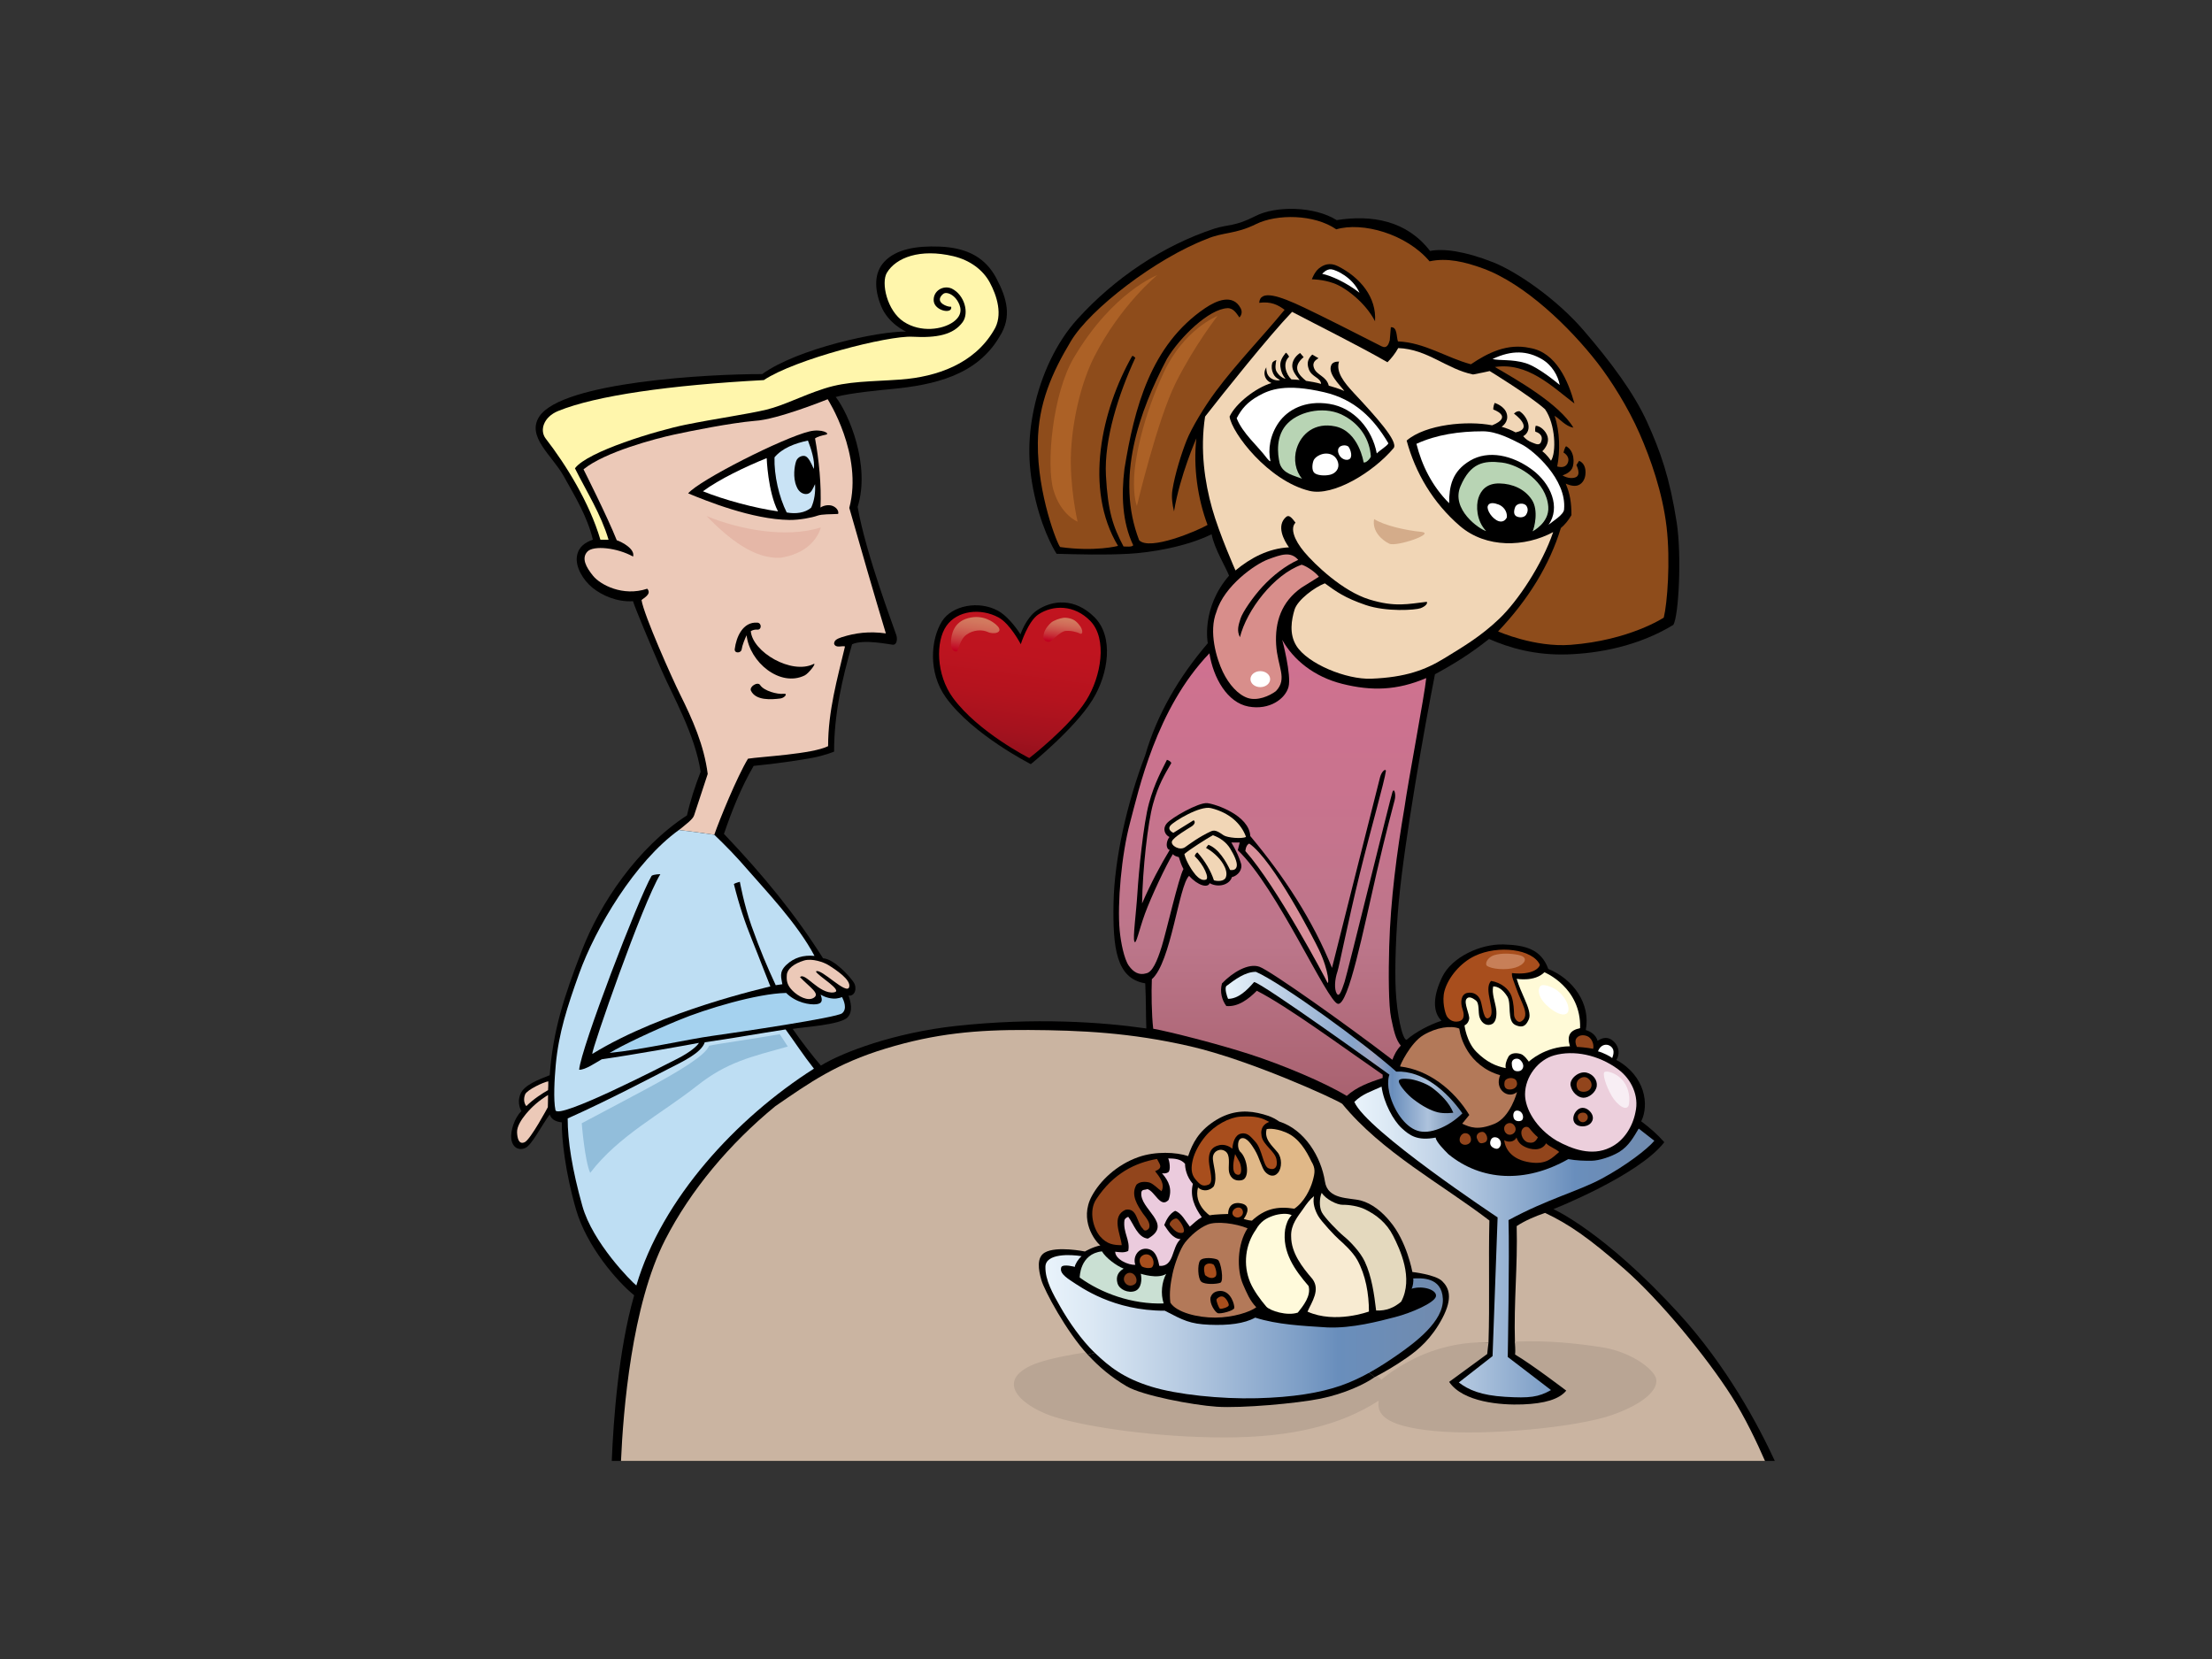 <?xml version="1.0" encoding="utf-8"?>
<!-- Generator: Adobe Illustrator 17.0.0, SVG Export Plug-In . SVG Version: 6.00 Build 0)  -->
<!DOCTYPE svg PUBLIC "-//W3C//DTD SVG 1.1//EN" "http://www.w3.org/Graphics/SVG/1.1/DTD/svg11.dtd">
<svg version="1.1" id="Layer_1" xmlns="http://www.w3.org/2000/svg" xmlns:xlink="http://www.w3.org/1999/xlink" x="0px" y="0px"
	 width="800px" height="600px" viewBox="0 0 800 600" enable-background="new 0 0 800 600" xml:space="preserve">
<rect x="0" y="0" width="800" height="600" fill="#333333" stroke="none"/>
<g>
	<path fill="#C0C5DB" d="M366.858,499.952c35.463-21.671,76.842-9.85,116.245-5.91c0,1.968,0,1.968,1.968,1.968
		c5.911,0,7.881,5.913,11.822,7.884c-31.523,23.641-80.778,9.853-120.182,3.942C372.772,507.836,362.92,501.923,366.858,499.952z"/>
	<path d="M372.394,498.993c35.462-21.671,76.837-9.85,116.239-5.911c0,1.972,0,1.972,1.97,1.972c5.913,0,7.883,5.911,11.824,7.882
		c-31.525,23.642-80.778,9.85-120.182,3.939C378.305,506.876,368.453,500.966,372.394,498.993z"/>
	<path d="M229.357,468.458c-5.669,19.642-7.508,45.149-8.104,59.908h420.638c-5.957-12.914-17.391-34.364-34.796-53.406
		c-27.091-29.641-45.288-37.661-45.288-37.661s30.809-12.146,40.113-24.201c-2.465-2.81-5.199-5.197-8.354-7.559
		c2.971-5.956,1.464-16.457-8.981-22.195c1.293-1.966,0.988-4.559-0.594-6.306c-1.581-1.742-3.607-2.373-6.199-0.618
		c-0.599-2.052-2.302-3.3-4.272-3.889c1.83-9.538-4.576-18.462-13.565-22.09c-2.561-7.091-8.201-8.637-16.155-8.866
		c-8.494-0.244-18.717,4.64-22.15,11.655c-3.433,7.021-3.587,12.739-0.309,15.93c-4.138,1.379-9.303,3.972-12.654,6.928
		c-1.573-0.197-3.472-9.496-3.895-17.767c-0.422-8.272,0.096-21.487,1.102-32.27c2.044-21.94,9.261-62.918,13.081-82.198
		c7.018-3.808,12.857-7.433,19.553-12.757c7.539,3.299,16.775,5.938,28.282,5.577c11.417-0.357,25.74-2.984,38.348-10.666
		c1.972-2.958,3.097-25.202,1.24-37.088c-2.527-16.187-5.874-25.642-10.682-36.244c-4.804-10.601-13.115-21.722-22.956-33.165
		c-9.838-11.442-24.223-21.275-32.723-24.639c-10.223-4.041-18.106-5.085-22.835-4.103c-8.441-10.999-21.033-13.172-33.772-11.161
		c-8.116-5.069-22.037-5.253-29.437-1.44c-7.4,3.813-9.885,2.949-14.809,4.524c-18.522,6.106-36.069,17.826-49.647,32.854
		c-7.3,8.08-12.99,19.784-15.645,32.492c-2.283,10.923-2.279,20.977,0.769,33.337c3.053,12.356,7.476,18.916,7.476,18.916
		c7.976,0.207,17.177,0.475,26.086-0.003c8.041-0.432,20.795-2.556,29.974-7.068c0.975,5.187,5.182,11.981,6.305,14.976
		c-10.206,11.82-7.684,24.432-7.684,24.432c-10.44,12.212-18.325,25.611-22.656,40.584c-6.503,16.944-11.156,37.422-11.439,53.443
		c-0.283,16.022,0.923,27.286,11.468,28.979c0.319,6.037,0.201,11.398,0.399,16.321c-16.104-2.318-40.134-4.024-68.88-0.903
		c-21.996,2.385-40.964,9.46-48.824,14.336c-2.688-3.086-7.242-8.939-10.195-13.272c3.725-0.677,17.266-1.427,19.858-4.189
		c1.984-2.111,1.171-5.515,0.334-7.857c2.387,0.302,3.208-2.777,1.841-4.839c-1.369-2.062-7.031-8.409-11.046-8.658
		c-10.107-15.924-21.221-29.604-35.85-44.986c2.756-8.026,6.032-16.493,10.744-24.598c8.276-0.789,16.922-2.098,21.357-2.932
		c4.426-0.837,7.731-2.224,7.731-2.224c0-13.793,2.958-26.403,6.504-38.812c4.137-1.973,13.515,0.075,14.77,0.156
		c1.252,0.087,1.752-1.67,1.252-3.428c-0.503-1.753-11.053-29.296-14.011-46.437c4.712-14.985-3.205-33.74-7.92-39.741
		c5.094-1.444,15.956-2.464,20.103-2.858c15.42-1.471,30.952-4.905,39.18-19.036c4.532-7.093,2.606-13.899-1.225-21.11
		c-3.831-7.214-10.283-10.983-20.472-11.383c-8.441-0.336-15.718,0.922-19.98,5.432c-3.71,3.926-3.76,9.781-1.169,16.131
		c2.592,6.352,8.974,9.183,8.974,9.183c-9.669-0.233-39.167,6.082-52.012,15.368c-18.914-0.051-72.35,2.776-80.605,15.344
		c-4.769,7.26,4.673,14.104,8.82,21.549s8.584,14.719,10.554,22.994c-2.763,0.985-5.182,2.524-5.753,5.917
		c-0.655,3.884,2.179,8.639,5.565,11.425c3.382,2.785,8.989,5.294,14.702,4.9c0.94,2.989,6.268,15.652,10.27,24.855
		c4.002,9.2,12.214,23.444,14.185,36.839c-1.971,5.125-3.744,10.444-4.926,15.761c-18.124,11.822-31.479,31.954-38.025,48.862
		c-6.543,16.908-10.443,28.964-11.626,45.117c-3.94,1.576-9.297,3.477-10.637,6.895c-1.339,3.415,0.395,6.107,0.395,6.107
		c-2.48,2.342-4.02,7.227-3.652,10.031c0.418,3.176,2.76,4.349,5.101,3.261c2.337-1.086,5.641-7.777,8.793-12.108
		c0.658,2.156,2.781,2.689,4.371,2.864c-0.077,5.724,1.239,18.043,5.132,31.488C212.211,450.844,223.249,463.532,229.357,468.458z
		 M372.394,498.993c35.462-21.671,76.837-9.85,116.239-5.911c0,1.972,0,1.972,1.97,1.972c5.913,0,7.883,5.911,11.824,7.882
		c-31.525,23.642-80.778,9.85-120.182,3.939C378.305,506.876,368.453,500.966,372.394,498.993z"/>
	<path fill="#8E4C1B" d="M436.423,86.438c-18.519,7.092-42.158,25.371-49.057,36.84c-6.9,11.469-11.88,22.684-12.018,36.886
		c-0.18,18.796,7.191,37.008,8.089,37.682c12.751,1.774,20.911-0.414,20.911-0.414c-12.412-20.692-5.946-49.134,5.084-68.637
		c0.592-0.197,0.79,0.393,1.183,0.591c-6.109,13.198-11.323,29.505-10.637,42.556c0.686,13.051,2.577,18.523,6.358,25.688
		c0.591,0,3.295,0.317,3.493-0.472c-3.939-8.272-4.333-18.124-3.152-27.582c3.546-21.868,9.453-44.775,29.158-58.12
		c4.115-2.787,10.051-5.331,12.878,0.04c1.021,1.94-0.465,3.309-0.465,3.309c-0.986-1.382-2.162-3.454-4.336-3.35
		c-6.696,0.323-17.139,10.441-21.866,18.32c-10.05,19.113-18.72,43.149-10.05,65.608c3.743,3.944,20.99-3.364,24.734-5.534
		c-3.546-9.454-5.229-20.862-4.044-31.306c0,0-5.952,13.415-8.08,26.398c-0.59-2.363-0.984-5.121-0.59-7.681
		c0.927-5.9,3.344-13.441,5.121-17.93c1.778-4.488,6.383-12.172,10.606-17.84c7.55-10.137,16.771-19.591,24.857-29.444
		c-2.364-1.771-4.953-3.095-9.194-2.53c0.377-4.806,7.068-2.639,16.29,1.744c6.961,3.309,18.715,9.257,27.973,13.986
		c1.97,0.984,2.562-0.788,2.959-2.169l0.392-4.725c2.365-0.199,1.971,3.345,2.561,5.12c9.655,0.395,17.536,5.913,26.402,8.275
		c6.106-4.136,13.2-7.681,21.278-5.906c9.654,1.572,13.989,12.211,16.158,20.093c-8.277-6.305-16.945-14.975-28.768-13.2
		c7.673,4.461,23.28,13.289,28.402,21.957c-2.992-0.597-4.788-3.111-6.823-4.304c1.97,5.71,2.035,12.928,0.957,18.314
		c1.379,0.393,3.353,0.481,3.952-1.674c0.599-2.155-1.676-3.354-1.676-3.354s0.511-2.097,0.958-2.275
		c3.113,1.673,3.054,6.263,2.155,8.024c-0.899,1.757-3.472,2.514-3.472,2.514s2.396,1.555,4.67,0.716
		c2.274-0.837,0.357-4.429,0.357-4.429l0.959-1.556c1.578,0.591,2.634,2.395,2.275,5.149c-0.231,1.77-1.317,3.473-3.114,3.832
		c-1.796,0.358-3.987-0.751-3.987-0.751c1.578,3.743,2.073,6.974,2.073,11.405c-1.077,1.918-2.514,3.593-3.833,4.67
		c-4.005,13.23-11.734,25.861-22.698,37.382c0,0,13.129,5.853,26.233,4.861c21.323-1.617,33.689-9.851,33.689-9.851
		c1.267-5.086,2.474-20.466,1.008-32.86c-1.468-12.392-5.708-24.458-9.785-33.754c-4.078-9.295-10.22-19.118-15.257-25.592
		c-9.954-12.793-26.165-28.539-41.375-34.083c-6.463-2.358-12.984-3.938-19.287-2.56c-8.495-10.018-24.34-14.341-33.743-11.572
		c-7.97-5.51-21.511-5.617-29.062-1.877C446.672,84.803,442.334,83.872,436.423,86.438z"/>
	<path fill="#FFF6AC" d="M320.733,98.682c-2.106,3.551,0,13.689,6.148,17.699c6.149,4.011,14.048,2.81,17.893,0.052
		c3.844-2.761,2.658-5.863,1.366-7.854c-1.299-1.99-3.789-3.262-5.045-2.26c-1.252,1-1.858,2.483-0.085,3.676
		c0.832,0.56,2.152,1.031,3,0.937c0.565,2.827-5.98,1.519-6.314-2.073c-0.334-3.596,3.37-5.873,6.524-4.494
		c4.726,2.365,6.264,8.87,3.979,12.068c-3.341,4.678-9.449,5.835-18.223,5.35c-8.773-0.484-42.324,8.092-53.727,15.678
		c-34.116,1.839-60.692,5.608-74.358,11.168c-5.388,2.192-6.785,7.069-4.524,9.99c7.336,9.475,15.834,23.173,19.775,36.572h2.953
		c-2.756-9.259-7.822-17.15-12.158-25.819c4.535-6.109,29.55-13.636,39.94-15.754c10.533-2.147,22.709-3.857,29.254-5.451
		c6.545-1.594,12.5-4.909,20.982-7.642c8.482-2.733,16.552-2.47,27.588-3.258c13.199-0.984,26.595-5.714,33.687-17.731
		c3.546-5.519,1.062-12.768-1.416-17.366c-2.477-4.6-7.199-8.1-13.208-9.52C332.795,89.823,324.031,93.122,320.733,98.682z"/>
	<path d="M477.005,97.069c-1.631,1.305-2.556,3.946-2.556,3.946s3.857-0.031,7.936,1.437c4.076,1.467,11.371,6.839,14.915,13.734
		c0.595-8.669-5.332-15.809-13.395-19.901C480.908,94.765,478.635,95.766,477.005,97.069z"/>
	<path fill="#FFFFFF" d="M478.193,99.044c3.151,0.594,8.922,3.244,13.488,6.832c-2.446-5.545-8.464-8.306-10.23-8.48
		C479.681,97.221,478.193,99.044,478.193,99.044z"/>
	<path fill="#F1D6B6" d="M435.832,150.666c-1.875,12.119-0.083,23.86,2.525,33.156c2.612,9.295,8.471,22.485,8.471,22.485
		c5.466-4.524,11.86-7.961,19.346-8.358c-1.817-2.479-4.727-7.878-0.986-11.031c1.046-0.894,2.168,0.537,3.348,2.112
		c-1.969,1.972-0.53,6.191,3.184,10.613c3.714,4.423,13.77,14.152,23.528,17.162c9.351,2.885,14.151,1.59,20.772,0.846
		c0.393,0.593-0.49,1.662-2.28,2.322c-1.791,0.66-12.308,1.412-19.866-1.179c-7.558-2.591-10.551-4.791-14.723-7.825
		c-3.716,1.412-9.908,6.013-10.969,9.551c-1.062,3.537-2.044,8.695,0.671,13.038c4.073,6.523,18.093,12.259,27.07,11.903
		c12.39-0.488,19.563-3.167,26.428-7.378c7.214-4.421,13.196-7.948,19.881-14.307c6.685-6.361,15.493-19.571,19.498-31.341
		c-10.247,5.516-24.234,5.912-33.689-2.168c-9.854-8.471-16.158-19.308-19.308-30.931c6.894-5.911,22.005-7.274,30.929-5.517
		c7.837-3.19,0.416-5.704,0.416-5.704s-0.122-0.958,0.479-2.396c0,0,3.71,1.077,4.427,4.072c0.719,2.992-1.914,4.547-1.914,4.547
		c2.034,0.6,3.472,1.199,5.066,2.044c6.907-1.444-0.583-6.779-0.583-6.779s0.763-0.944,1.981-0.89
		c2.875,1.794,5.029,6.945,1.359,9.045c0.798,1.009,1.993,1.848,3.312,2.327c1.317,0.479,2.871,1.438,3.353-0.956
		c0.479-2.396-2.279-2.996-2.279-2.996s-0.236-0.955,0.12-2.153c1.581,0,3.712,1.797,4.313,3.951
		c0.597,2.154-0.84,4.191-1.918,5.272c1.678,1.193,3.146,3.424,3.146,3.424c1.971-2.956,1.644-13.247-2.173-18.641
		c-5.573-4.977-20.001-13.792-20.001-13.792s-4.137,0.933-6.014,1.239c-9.656-1.972-16.427-9.158-27.067-9.552
		c-1.061,1.943-2.477,3.714-3.891,5.129c-9.852-5.714-24.617-13.03-34.496-18.224C459.194,121.187,442.177,142.505,435.832,150.666z
		"/>
	<path fill="#FFFFFF" d="M539.786,129.846c2.609,0.652,7.012-0.004,11.904,1.466c4.892,1.468,12.402,7.92,12.402,7.92
		c-0.589-3.344-2.823-7.255-6.533-9.387C552.506,126.946,546.961,126.422,539.786,129.846z"/>
	<path d="M467.368,132.052c-0.114,1.879,1.181,3.63,2.667,5.378c-1.006-0.129-2.382-0.215-2.972-0.215
		c-1.927-1.751-3.37-5.82-0.834-8.225c-0.195-0.395-0.785-1.246-1.18-1.445c-1.4,1.75-2.229,3.196-1.97,5.119
		c0.263,1.925,0.789,3.062,1.883,4.375c-1.007-0.307-2.251-0.95-3.281-2.671c-0.657-1.092-0.306-2.973-0.087-4.154
		c-0.492,0.142-1.314,0.551-1.488,1.138c-0.316,1.065-0.219,2.536,0.351,3.719c0.567,1.18,1.092,1.617,2.491,2.36
		c-0.994,0.4-2.886-0.084-3.848-1.094c-0.962-1.004-1.076-2.104-1.137-3.498c-0.594,0.985-0.965,2.318-0.266,3.762
		c0.703,1.444,2.165,1.93,2.165,1.93c-5.67,1.665-12.996,7.406-15.166,12.136c0.79,5.91,13.968,23.218,28.899,26.863
		c8.557,2.09,22.984-6.664,30.403-15.438c1.945-2.299-6.661-11.707-14.349-19.95c-3.715-3.984-6.567-7.679-5.369-11.39
		c-1.575,0-2.394,0.477-2.753,1.196c-1.52,3.042,2.895,7.092,4.67,9.458c-1.987-0.864-4.13-1.522-5.628-1.916
		c-0.839-3.472-4.365-3.765-5.327-6.345c-0.934-2.501,1.22-3.199,1.614-3.595l-2.273-1.315c-1.437,1.439-2.136,2.928-1.199,5.386
		c1.071,2.805,4.19,2.873,4.41,5.221c-1.678-0.492-3.91-0.885-5.442-1.105c-2.39-1.936-5.407-4.829-0.873-8.574l-1.267-1.489
		C469.194,128.26,467.501,129.865,467.368,132.052z"/>
	<path fill="#FFFFFF" d="M447.259,151.256c2.168,5.515,7.488,9.849,11.033,14.579c0.396,0.395,0.79,0.985,1.184,0.985
		c-0.984-4.334-0.098-9.613,3.016-14.04c3.112-4.432,9.338-8.142,18.317-6.706c8.982,1.436,15.515,9.208,17.117,17.907
		c1.181-1.183,3.88-2.773,4.196-3.661c-5.415-9.153-12.189-15.889-23.187-18.461c-14.038-3.279-19.745-0.947-23.794,1.319
		C451.092,145.442,449.032,147.885,447.259,151.256z"/>
	<path fill="#ECC9B8" d="M246.3,299.613c1.578-1.38,4.278-3.248,4.731-4.731c0.45-1.481,3.347-10.048,4.925-14.972
		c-1.331-10.415-5.493-19.712-10.012-28.81c-2.834-5.701-13.032-28.499-13.927-34.072c0.787-0.788,3.802-2.147,2.067-4.108
		c-8.865,2.956-16.99-1.463-19.579-4.648c-2.586-3.184-4.276-6.366-2.086-8.754c2.187-2.388,10.942-1.396,16.544,1.78
		c0.786-2.758-3.981-5.265-5.908-5.914c-3.351-8.468-12.02-25.645-12.02-25.645c7.728-6.314,26.156-11.117,32.524-12.51
		c6.37-1.392,20.527-4.229,29.393-5.019c8.077-0.392,26.388-7.822,26.388-7.822s12.91,20.075,7.82,39.3
		c4.137,14.579,8.885,31.006,13.222,45.389c-6.058-0.829-11.034-0.197-15.96,1.379c-0.986,0.395-2.761,0.79-2.761,2.363
		c0.596,1.774,2.958,0.593,3.941,0.986c-2.754,11.625-6.105,23.252-6.105,36.055c-5.719,2.888-24.295,3.779-28.975,4.532
		c-3.941,6.503-10.279,21.983-12.188,27.505c-4.219-0.66-8.494-1.194-12.793-1.725C245.793,299.986,246.042,299.791,246.3,299.613z"
		/>
	<path fill="#BEDEF3" d="M245.54,300.173c4.299,0.531,8.574,1.065,12.793,1.725c4.189,4.036,7.508,7.354,12.772,13.453
		c5.267,6.101,17.357,18.736,23.466,30.362c-3.99-0.356-7.329,0.567-10.172,3.242c-2.845,2.677-1.757,4.764-1.453,7.006
		l-2.393,0.349c-3.172-6.847-5.554-12.416-8.778-21.481c-2.678-7.525-4.197-15.909-4.197-15.909s-1.575,0.393-2.165,0.788
		c1.93,7.765,4.022,13.95,6.698,20.553c2.675,6.607,4.68,12.036,6.502,16.487c-1.183,0.396-38.742,8.642-64.425,24.433
		c-0.199-1.575,18.126-54.379,24.626-65.016c0,0-2.366,0-3.152,0.588c-4.728,8.078-25.614,62.459-26.205,70.139
		c2.225,0.094,6.102-2.63,8.171-3.785c11.035-1.575,32.687-5.427,35.153-5.938c-0.562,1.044-3.016,3.3-7.822,5.75
		c-4.806,2.449-43.275,22.256-44.067,18.573c-0.793-3.683-0.354-11.407,0.106-16.412c1.056-11.467,4.196-21.067,8.384-32.768
		C215.394,335.503,229.675,311.588,245.54,300.173z"/>
	<path fill="#B8D4B4" d="M462.827,167.608c1.18,3.744,5.12,4.336,8.075,5.517c-2.366-2.759-3.143-7.022-1.97-10.837
		c1.681-5.454,6.654-9.632,13.99-8.078c8.546,1.81,10.245,13.005,10.245,13.005c0.79,0.393,2.418-1.334,2.618-2.122
		c-0.396-6.109-3.8-11.475-9.515-14.623c-6.501-3.747-15.818-2.017-20.434,2.485C461.219,157.454,462.036,164.259,462.827,167.608z"
		/>
	<path d="M248.871,178.43c6.503,2.692,23.107,9.44,36.615,9.62c3.671,0.049,8.271-0.873,10.071-1.528
		c1.795-0.652,4.972-0.487,7.565-0.652c0.395-1.183-0.837-2.592-2.343-3.01c-1.504-0.417-3.254,0.117-4.043,0.709
		c0.393-8.078-0.59-17.536-1.969-25.022c0.79-0.59,2.497-1.057,3.911-1.34c1.749-0.35-1.414-2.262-5.923-1.181
		C283.206,158.312,253.052,173.583,248.871,178.43z"/>
	<path fill="#FFFFFF" d="M512.276,160.516c1.97,7.882,5.714,15.369,11.825,21.474c0-6.105,1.034-11.523,7.602-15.403
		c6.567-3.883,15.223-1.992,22.287,3.184c7.065,5.175,10.448,13.829,6.071,20c1.376-1.183,5.608-3.644,5.608-5.611
		c0.985-10.836-11.084-21.255-15.163-23.346c-4.078-2.089-9.266-4.829-14.193-4.829C527.84,155.984,519.568,157.166,512.276,160.516
		z"/>
	<path fill="#C9E3F5" d="M280.113,165.405c-0.2,6.502,1.65,14.418,4.41,19.936c3.148,0.592,6.699,0.198,8.865-1.773
		c1.184-2.562,1.576-5.715,1.38-8.474c-0.766,1.64-1.362,3.233-2.754,3.528c-1.395,0.301-3.159-0.574-3.947-2.738
		c-1.376-3.155-0.732-7.409-0.132-9.099c0.597-1.691,2.587-2.289,3.579-1.691c0.999,0.595,1.892,2.387,2.787,4.476
		c0.588-2.757-1.109-7.678-2.095-10.237C287.479,160.319,282.846,162.107,280.113,165.405z"/>
	<path fill="#FFFFFF" d="M483.924,162.958c0,2.153,2.154,3.829,3.83,3.231c1.676-0.599,0.719-3.593,0-4.55
		C487.036,160.681,483.924,160.802,483.924,162.958z"/>
	<path fill="#FFFFFF" d="M475.064,166.546c-0.479,1.199-0.719,3.473,0.239,4.432c0.959,0.959,3.711,1.197,5.745,0.718
		c2.037-0.482,3.474-2.274,2.877-4.43c-0.601-2.156-2.275-3.232-4.311-3.232C477.577,164.034,475.541,165.35,475.064,166.546z"/>
	<path fill="#FFFFFF" d="M254.221,177.676c7.607,3.094,18.807,6.102,27.149,7.268c-3.685-7.214-4.085-19.256-4.085-19.256
		C269.558,168.798,260.133,173.322,254.221,177.676z"/>
	<path fill="#B8D4B4" d="M528.218,175.839c-3.593,8.406,6.892,15.628,9.256,16.219c-3.548-3.744-3.685-9.159-2.788-11.942
		c0.897-2.784,2.988-5.373,7.662-5.272c4.679,0.101,9.055,1.991,11.641,5.871c2.586,3.881,0.89,10.258,0.298,11.443
		c0,0,6.08-3.057,5.672-8.856c-0.632-8.982-10.252-15.224-16.816-16.018C536.579,166.486,531.814,167.433,528.218,175.839z"/>
	<path fill="#FFFFFF" d="M547.977,183.428c-0.597,1.559-0.597,2.995,0.839,3.473c1.435,0.479,2.632,0,3.113-0.72
		c0.479-0.717,0.957-2.032,0.12-3.231C551.209,181.753,548.576,181.871,547.977,183.428z"/>
	<path fill="#FFFFFF" d="M538.085,182.976c-0.523,1.409,1.576,4.728,3.941,5.517c1.38,0.395,2.363-0.2,2.956-1.38
		c0.197-2.363-1.436-4.041-2.991-4.642C540.433,181.871,538.61,181.565,538.085,182.976z"/>
	<path fill="#D88E8B" d="M439.97,221.195c-2.956,7.294,0.052,17.115,2.265,21.747c2.21,4.635,5.555,8.337,9.03,9.494
		c3.472,1.157,7.818-0.699,10.183-2.474c4.333-4.532,0.565-8.706,0.085-16.845c-0.476-8.143,1.884-15.468,9.174-20.586l6.305-3.941
		c-1.183-1.578-4.275-3.765-6.245-4.358c-10.05,3.548-19.885,16.398-22.324,26.225c-1.183-2.364-0.582-4.247,0.196-6.697
		c0.779-2.452,4.657-8.044,8.01-11.641c3.788-4.07,8.275-7.547,12.875-9.639c-2.76-3.151-6.118-1.954-10.895-0.183
		C453.853,204.065,442.729,211.938,439.97,221.195z"/>
	
		<linearGradient id="SVGID_1_" gradientUnits="userSpaceOnUse" x1="-908.928" y1="396.35" x2="-908.928" y2="231.412" gradientTransform="matrix(-1 0 0 1 -448.671 0)">
		<stop  offset="0" style="stop-color:#A96270"/>
		<stop  offset="0.331" style="stop-color:#BC768A"/>
		<stop  offset="0.669" style="stop-color:#C9738E"/>
		<stop  offset="1" style="stop-color:#D07190"/>
	</linearGradient>
	<path fill="url(#SVGID_1_)" d="M408.699,297.514c-3.121,11.633-4.642,29.369-3.758,38.92c0.414,4.47,1.627,10.436,3.309,12.824
		c1.683,2.388,3.743,3.547,6.302,2.761c2.169-0.396,3.92-4.248,5.61-9.72c1.692-5.472,6.134-24.963,7.849-28.008
		c-0.722-1.315-1.2-2.754-1.676-4.309c-0.958-0.241-1.678-0.479-2.155-1.077c-2.42,3.895-7.867,15.439-10.091,21.542
		c-2.224,6.103-3.225,11.526-3.826,10.061s0.625-9.932,1.104-17.593c0.478-7.664,2.156-25.024,4.192-32.448
		c2.037-7.426,4.669-11.972,6.484-15.676c0.59,0.195,1.378,0.588,1.575,1.178c-2.432,4.202-4.71,7.913-6.623,14.857
		c-1.917,6.944-3.757,23.507-3.952,35.92c3.233-7.425,6.655-13.851,10.005-19.368c-1.393-0.298-1.477-2.904-0.101-4.675
		c-1.484-0.657-2.686-2.789-0.996-4.876c1.693-2.088,11.545-7.661,14.628-7.366c3.084,0.302,15.212,4.423,15.606,11.911
		c12.215,14.578,22.656,30.535,29.552,47.679c0,0,16.829-66.936,17.394-69.009c0.565-2.073,1.913-3.101,2.111-2.314
		c-0.492,3.918-5.453,20.954-9.541,37.605c-4.141,16.863-7.41,33.32-7.96,34.923c-1.095,3.185-1.194,6.568-0.299,8.06
		c0.897,1.494,1.743-0.884,2.826-4.144c1.083-3.26,16.707-67.039,17.338-68.758c0.631-1.721,1.343,0.961,0.79,2.954
		c-0.223,0.794-3.373,12.638-6.526,26.271c-4.77,20.626-10.156,47.908-13.965,47.415c-3.81-0.492-22.054-42.144-36.248-55.56
		c0.181-0.826,0.706-2.781,0.706-2.781l-3.027-0.022c1.972,3.35,2.787,5.372,3.483,7.558c0.696,2.19-1.093,4.479-3.284,4.977
		c-0.796,2.688-4.776,3.979-8.059,2.19c-0.596,1.789-4.198,0.955-7.422-2.657c-3.744,3.544-6.509,31.313-13.471,37.381
		c-0.201,4.58-0.099,12.838,0.496,17.912c5.673,0.997,23.383,5.472,35.024,9.256c11.641,3.779,26.878,10.116,34.955,15.044
		c3.743-3.351,8.272-4.927,13.004-6.507v-1.178c-14.641-10.113-34.398-24.68-45.51-30.344c-2.958,2.953-6.7,5.911-11.034,5.519
		c-1.576-2.147-2.416-5.044-1.576-8.174c3.742-3.939,9.576-7.481,13.594-6.013c4.02,1.467,31.414,20.873,48.038,33.628
		c0.764-1.983,1.604-3.662,3.053-5.113c-1.908-2.285-2.556-5.521-3.496-9.955c-0.943-4.429-0.985-16.092-0.701-25.934
		c0.494-17.056,2.765-34.043,5.511-50.156c1.381-9.851,7.291-40.784,7.881-46.891c-10.637,4.532-19.839,4.707-30.288,2.11
		c-10.448-2.6-17.824-8.84-21.796-15.932c0,0,3.405,12.768,2.271,17.023c-1.136,4.254-6.812,8.509-14.47,7.092
		c-7.658-1.42-12.713-10.301-14.134-19.251C418.095,256.371,411.821,285.882,408.699,297.514z"/>
	<path fill="#F1D6B6" d="M423.346,298.519c-1.293,1.491,0.6,2.492,0.997,2.689l7.352-4.552c0.789,0.59,0.309,1.566-0.786,2.26
		c-1.095,0.699-6.566,3.882-7.063,5.376c-0.5,1.492,2.773,3.493,4.763,2.097c1.436-1.007,5.149-3.833,9.464-5.778
		c1.572-0.71,3.084,0.598,4.477,1.492c1.365,0.879,6.511,1.366,8.089,0.576c-1.773-4.926-6.133-8.809-12.691-10.415
		C433.986,291.291,424.641,297.027,423.346,298.519z"/>
	<path fill="#F1D6B6" d="M428.346,308.871c0.592,2.76,3.018,6.379,4.093,7.577c1.08,1.196,2.396,2.158,3.713,1.676
		c1.318-0.48-0.717-5.269-4.07-8.5c0.12-0.602,0.598-1.197,0.992-1.341c2.759,3.151,4.875,6.727,5.952,10.08
		c1.181,0.393,3.681,0.475,4.296-1.019c0.613-1.496-0.034-3.322-0.956-4.88c-1.537-2.603-4.315-4.832-6.138-5.759
		c0-0.393,0.591-0.789,0.787-1.184c3.743,1.382,6.441,6.137,7.877,9.129c0.593,0,1.982,0.256,2.368-1.248
		c0.387-1.503-1.048-4.381-2.368-6.533c-1.317-2.158-3.598-3.915-6.252-4.801C436.472,303.252,430.118,307.294,428.346,308.871z"/>
	<path fill="#D88F9A" d="M450.41,307.805c11.231,12.608,28.926,45.919,29.592,47.404c0.662,1.48,0.849-3.676-3.027-11.817
		c-1.611-3.385-16.481-32.384-25.171-38.306C450.504,305.637,450.41,307.805,450.41,307.805z"/>
	<path fill="#A84E1D" d="M522.411,358.415c-0.98,3.626,0.23,8.011,0.84,9.08c0.611,1.068,2.138,2.366,4.274,1.905
		c2.133-0.459,2.103-2.438,1.432-4.364c-0.916-2.62-0.517-5.476,1.695-5.935c2.212-0.453,4.043,0.689,4.805,2.748
		c0.764,2.061,1.117,8.172,3.357,6.025c2.239-2.147-2.442-10.145,0.457-13.101c3.739,0.594,6.562,3.036,7.4,5.551
		c0.838,2.517,0.86,5.11,0.914,6.638c0.055,1.53,1.395,3.053,2.44,2.512c2.062-1.065,1.756-3.203,1.221-4.879
		c-0.532-1.678-1.905-4.347-2.822-7.018c-0.915-2.672-1.753-4.196-1.605-5.644c7.708,0.839,10.071-2.065,10.071-3.052
		c-2.592-5.569-14.952-7.248-23.57-3.127C528.307,348.151,523.776,353.376,522.411,358.415z"/>
	<path fill="#ECC9B8" d="M290.761,347.387c-3.561,1.092-6.029,2.988-6.196,5.161c-0.165,2.173,0.081,3.761,2.088,5.769
		c2.01,2.005,5.555,3.976,7.746,2.485c2.185-1.492-1.376-3.613-5.052-7.383c1.697-2.074,6.88,6.219,12.213,5.493
		c3.768-0.513-5.873-5.992-6.465-7.567c1.791-1.415,11.216,8.859,12.039,5.576c0.643-2.56-4.589-6.053-7.609-7.931
		C298.016,348.051,293.727,346.478,290.761,347.387z"/>
	<path fill="#FFFAD7" d="M548.529,353.991c0.764,2.572,1.842,4.953,2.943,7.478c1.175,2.686,2.212,5.494,1.451,7.17
		c-0.762,1.678-1.753,3.507-4.882,2.062c-3.127-1.452-1.296-7.783-2.899-10.299c-1.602-2.52-3.356-3.664-5.109-3.664
		c-0.587,2.581,0.721,5.516,1.084,8.301c0.246,1.889,0.081,4.489-1.457,5.303c-1.536,0.815-3.634,0.176-4.53-2.366
		c-0.658-1.865,0.076-5.135-1.437-6.197c-0.547-0.38-2.318-1.865-3.348-0.464c-1.029,1.4,1.303,5.741,0.992,7.247
		c-0.379,1.826-1.68,2.288-1.68,2.288s0.688,5.961,4.349,9.614c3.662,3.649,6.969,5.135,10.583,5.835
		c-0.283-1.11,0.138-2.687,0.936-4.084c0.914-1.602,3.211-1.465,4.578-0.991c1.294,0.449,2.82,2.746,2.82,2.746
		s5.646-5.49,14.876-5.567c-1.222-3.969,0.075-5.795,3.663-6.562c0.455-14.721-12.893-20.215-12.893-20.215
		C554.984,355.212,548.529,353.991,548.529,353.991z"/>
	
		<linearGradient id="SVGID_2_" gradientUnits="userSpaceOnUse" x1="-977.568" y1="380.399" x2="-892.191" y2="380.399" gradientTransform="matrix(-1 0 0 1 -448.671 0)">
		<stop  offset="0" style="stop-color:#718BAE"/>
		<stop  offset="0.078" style="stop-color:#8FA7C5"/>
		<stop  offset="0.146" style="stop-color:#ADC2DC"/>
		<stop  offset="0.298" style="stop-color:#698EBC"/>
		<stop  offset="0.303" style="stop-color:#6D90BC"/>
		<stop  offset="0.355" style="stop-color:#919EBF"/>
		<stop  offset="0.382" style="stop-color:#9FA4C0"/>
		<stop  offset="0.466" style="stop-color:#87A4CA"/>
		<stop  offset="0.579" style="stop-color:#9BB4D4"/>
		<stop  offset="1" style="stop-color:#E9F3FB"/>
	</linearGradient>
	<path fill="url(#SVGID_2_)" d="M443.466,356.66c-0.591,0.987,0.294,3.791,0.686,4.581c3.743,0,6.852-3.115,9.411-6.07
		c2.759,0.197,48.942,33.489,48.942,33.489s-1.297,2.861,0.456,8.352c1.756,5.492,5.734,11.169,10.497,12.143
		c4.759,0.976,11.301-2.361,15.438-6.497c-5.714-8.077-14.297-15.498-23.951-15.105c-11.747-10.525-41.664-32.139-50.725-36.079
		C450.282,351.472,446.618,354.299,443.466,356.66z"/>
	<path fill="#A5D2EF" d="M245.442,368.961c-9.846,4.083-20.046,8.887-24.97,11.842c11.858-1.186,28.231-4.935,37.259-6.186
		c9.028-1.255,44.824-6.551,46.812-8.144c1.992-1.591,0.6-4.677,0-5.869c0,0-1.501,0.637-3.095,0.553
		c-2.715-0.139-4.667-1.448-4.667-1.448c0.601,1.691,0.899,3.184-1.489,3.481c-2.388,0.301-7.422-0.529-10.964-4.081
		C273.802,359.31,255.293,364.882,245.442,368.961z"/>
	<path fill="#CAB4A1" d="M638.332,528.366c-2.907-6.677-7.176-15.678-12.017-23.304c-8.977-14.143-25.842-34.733-38.833-46.11
		c-12.998-11.375-20.14-16.249-28.682-20.289c-3.496,1.181-7.318,2.802-10.271,4.77c0.382,14.722-1.075,27.055-0.624,42.173
		c11.886,0.64,23.927,3.073,35.299,5.507h-1.97c3.94,0,7.881,3.942,11.819,5.913c-1.97,3.94-3.938,11.824-5.909,11.824
		c-25.611,9.847-53.197,7.876-80.778,3.937c-3.477-1.16-6.258-4.364-7.167-7.607c-31.586,20.479-78.87,7.407-116.955,1.696
		c-3.94,0-13.792-5.91-9.852-7.882c35.462-21.671,76.837-9.85,116.239-5.911c0,1.972,0,1.972,1.97,1.972
		c4.23,0,6.443,3.018,8.799,5.463c0.253-0.55,0.594-1.063,1.054-1.524c11.263-9.387,24.316-12.951,37.883-13.481
		c0.474-14.051-0.032-28.906,0.322-44.105c-17.534-13.399-38.842-24.66-53.225-42.194c-2.59-1.79-33.333-15.82-54.922-20.795
		c-21.588-4.977-39.686-5.808-58.515-5.91c-18.83-0.105-33.736,1.264-51.618,6.699c-17.889,5.434-27.389,12.214-39.995,20.883
		c-16.55,13.595-30.594,30.314-39.802,48.268c-12.151,23.697-15.214,62.135-15.986,80.006H638.332z"/>
	<path fill="#B9A594" d="M372.64,493.978c12.802-6.139,66.211-11.154,92.048-6.195c25.836,4.959,32.61,8.782,34.967,11.221
		c0.147-0.311,6.317-5.475,15.303-9.225c6.809-2.846,15.366-4.639,23.381-4.266c-0.231,1.608-0.375,3.526-0.469,4.186
		l-13.769,10.082c5.026,7.378,18.754,8.447,26.612,8.144c7.857-0.305,13.182-1.836,15.744-4.987c0,0-12.566-9.564-18.503-13.05
		c0.196-1.38-0.084-4.217-0.098-4.679c12.547-0.492,22.65,0.7,31.261,2.005c8.613,1.305,16.317,5.79,19.185,9.965
		c2.871,4.175-2.608,10.179-15.395,14.614c-12.788,4.438-45.149,7.568-64.198,5.742c-19.05-1.829-20.68-6.695-20.095-10.964
		c-13.374,8.673-31.019,13.306-55.748,13.306c-24.731,0-49.228-3.732-60.894-7.233C370.308,509.142,359.622,500.224,372.64,493.978z
		"/>
	<path fill="#B37959" d="M506.366,385.708c10.244,1.181,19.503,8.473,25.023,17.538l-2.563,3.148
		c2.954,1.38,5.716,2.446,11.589,0.081c5.873-2.364,8.24-11.522,8.24-11.522c-1.382,1.183-3.433,1.299-5.036-0.072
		c-1.602-1.376-2.055-3.662-1.068-6.031c-5.716-1.572-9.612-5.337-11.673-8.618c-2.058-3.278-2.746-5.95-3.125-8.238
		c-2.956-1.181-8.239-0.458-12.968,2.364C510.056,377.181,506.168,385.515,506.366,385.708z"/>
	<path fill="#BEDEF3" d="M254.889,376.958c-1.252,3.843-7.917,6.957-13.349,9.715c-5.431,2.756-21.901,11.455-36.23,17.824
		c0,8.136,1.593,18.396,5.31,31.663c3.713,13.267,17.749,27.371,19.524,28.749c9.259-31.327,36.054-60.484,64.229-78.412
		c-3.745-4.73-7.092-9.852-10.248-14.185C274.03,373.861,264.541,375.575,254.889,376.958z"/>
	<path fill="#92451C" d="M570.087,375.581c-0.455,0.686-0.38,1.905,0.229,3.052c0.592,0,3.545,0.211,5.875,0.685
		c0.417-1.733-0.61-3.967-2.138-4.579C572.529,374.13,570.889,374.374,570.087,375.581z"/>
	<path fill="#FFFFFF" d="M577.944,380.233c1.678,0.383,4.521,1.85,5.111,2.439c0,0,1.025-2.149,0.153-3.507
		C581.986,377.259,579.013,377.259,577.944,380.233z"/>
	<path fill="#ECCFDC" d="M551.552,395.796c0,5.129,3.872,12.175,11.359,16.706c5.712,3.155,12.806,5.714,19.307,2.563
		c5.122-2.361,8.275-7.686,9.262-12.805c1.378-5.91-1.441-12.003-6.306-15.565c-7.152-5.241-16.001-6.994-23.095-5.011
		C556.311,383.297,551.552,389.388,551.552,395.796z"/>
	<path fill="#FFFFFF" d="M546.747,384.58c0,1.222,0.381,2.669,1.676,2.822c1.299,0.152,2.137-0.301,2.443-1.449
		c0.304-1.142-0.84-2.897-1.985-3.051C547.739,382.75,546.747,383.361,546.747,384.58z"/>
	<path d="M568.026,392.591c0.46,2.361,2.52,4.348,4.577,4.425c2.061,0.075,4.579-1.99,4.883-4.196
		c0.305-2.215-1.371-4.35-3.662-4.885C570.895,387.254,567.57,390.227,568.026,392.591z"/>
	<path fill="#92451C" d="M570.469,393.659c0.534,1.298,2.672,1.525,3.967,0.764c1.297-0.764,1.678-2.521,0.38-3.969
		c-1.297-1.448-2.82-0.917-3.735-0.154C570.164,391.066,569.934,392.361,570.469,393.659z"/>
	<path d="M505.939,391.365c0.379,1.452,3.042,4.503,5.131,6.121c3.475,2.69,6.462,4.177,8.904,4.79
		c2.437,0.61,5.643,0.151,5.643,0.151c-1.456-3.581-4.464-6.614-7.63-9.004c-2.404-1.815-6.551-3.012-8.272-3.185
		C507.997,390.07,505.555,389.919,505.939,391.365z"/>
	<path fill="#92451C" d="M544.153,391.293c-0.306,1.679,0.23,2.747,1.907,2.747c1.679,0,3.13-1.22,2.441-2.974
		C547.816,389.309,544.457,389.615,544.153,391.293z"/>
	<path fill="#ECC9B8" d="M189.938,395.766c-0.669,1.585-0.419,3.341,0.417,4.263c2.771-2.695,5.787-4.58,7.857-5.771
		c0.086-0.836,0.086-2.171,0.086-3.176C196.545,391.333,190.609,394.176,189.938,395.766z"/>
	
		<linearGradient id="SVGID_3_" gradientUnits="userSpaceOnUse" x1="-1046.981" y1="449.191" x2="-938.487" y2="449.191" gradientTransform="matrix(-1 0 0 1 -448.671 0)">
		<stop  offset="0" style="stop-color:#718BAE"/>
		<stop  offset="0.264" style="stop-color:#698EBC"/>
		<stop  offset="0.358" style="stop-color:#7D9EC6"/>
		<stop  offset="0.659" style="stop-color:#B7CBE2"/>
		<stop  offset="0.882" style="stop-color:#DBE8F4"/>
		<stop  offset="1" style="stop-color:#E9F3FB"/>
	</linearGradient>
	<path fill="url(#SVGID_3_)" d="M499.666,392.999c0.79,5.908,4.289,12.25,7.264,14.996c2.974,2.747,5.718,4.657,12.282,3.432
		c0.227,1.602,3.076,4.45,4.65,6.028c11.823,9.653,27.765,10.604,43.327,1.756c2.899,0.534,5.921,0.633,8.53,0.583
		c2.608-0.049,6.897-1.379,9.851-3.155c3.546-2.164,5.317-5.512,7.09-8.47l5.651,4.407c-2.432,2.958-10.37,9.067-19.065,13.72
		c-8.696,4.652-19.415,7.245-33.671,14.973c0.393,13.004-0.277,49.49-0.277,49.49s10.717,8.235,15.643,11.979
		c-4.529,2.562-7.71,2.974-16.557,2.441c-8.851-0.535-13.275-2.52-16.782-5.187l12.205-9.536l1.827-50.171
		c0,0-47.494-31.446-51.817-41.77C492.771,395.558,496.318,394.574,499.666,392.999z"/>
	<path fill="#ECC9B8" d="M190.204,402.894c-1.507,1.818-3.306,4.47-3.204,6.653c0.094,2.18,0.651,4.495,2.757,3.55
		c2.106-0.95,8.374-12.651,8.374-12.651s0.081-2.512,0.081-4.431C195.011,397.994,192.487,400.147,190.204,402.894z"/>
	<path d="M569.707,406.393c1.221,1.299,4.049,1.299,5.418,0c1.369-1.294,1.219-2.971-0.005-4.347
		c-1.221-1.371-3.125-1.983-4.651-0.607C568.943,402.812,568.486,405.1,569.707,406.393z"/>
	<path fill="#FFFFFF" d="M547.62,404.686c0.591,0.981,2.089,0.921,2.68,0.532c0.985-0.595,0.669-3.169-1.246-3.526
		C547.138,401.333,547.027,403.7,547.62,404.686z"/>
	<path d="M488.633,493.082c0,1.972,0,1.972,1.97,1.972c2.865,0,4.802,1.391,6.488,3.046c-3.414,2.458-10.86,5.971-19.456,7.73
		c-8.602,1.761-28.734,3.517-37.525,2.932c-8.797-0.589-26.989-4.054-32.646-7.404c-5.662-3.348-9.932-6.959-14.073-11.422
		C423.653,481.577,456.785,489.901,488.633,493.082z"/>
	<path d="M377.849,453.009c4.245-2.49,14.54-0.392,14.54-0.392s2.723-1.615,5.561-2.198c-1.999-1.606-7.71-9.216-3.095-17.819
		c2.889-5.389,8.853-11.307,16.905-14.136c6.121-2.15,13.643-1.804,17.955-0.345c1.576-4.727,3.809-8.877,9.273-12.512
		c5.463-3.637,10.781-4.201,15.964-3.076c2.56,0.589,5.026,1.199,7.677,3.076c9.261,2.953,15.17,12.808,16.55,21.676
		c0.986,6.695,8.842,5.819,12.94,6.891c4.097,1.074,7.81,4.169,10.519,7.499c6.167,7.187,8.166,18.36,8.166,18.36
		s8.296,0.924,10.735,3.267c2.439,2.34,4.049,5.952,0.145,13.369c-3.902,7.414-8.64,11.426-12.879,14.362
		c-4.24,2.935-7.828,5.056-11.712,7.07c-1.687-1.655-3.623-3.046-6.488-3.046c-1.97,0-1.97,0-1.97-1.972
		c-31.847-3.181-64.98-11.505-95.242-3.145c-7.679-8.261-15.691-23.222-16.763-26.975
		C375.556,459.206,374.835,454.775,377.849,453.009z"/>
	<path fill="#A84E1D" d="M448.604,403.847c-3.951,0.244-9.289,3.036-12.694,7.151c-2.194,2.648-3.887,5.792-4.539,8.536
		c-0.593,2.502-0.732,4.981,0.977,6.98c1.708,2.001,2.585,2.735,4.684,1.954c2.097-0.785,0.388-5.325,0.2-8.338
		c-0.131-2.037,0.07-4.978,3.33-5.853c1.773-0.591,3.744,0,5.124,1.183c0.197-2.167,0.877-5.075,3.277-5.505
		c2.402-0.431,3.598,1.458,4.988,2.916c2.617,2.742,2.795,8.817,4.831,9.656c2.035,0.836,3.471-0.241,2.872-3.236
		c-0.597-2.992-4.786-5.147-5.387-8.38c-0.599-3.232,1.178-4.567,2.754-5.147C456.388,404.328,454.351,403.501,448.604,403.847z"/>
	<path fill="#92451C" d="M543.997,407.971c-0.089,1.507,1.143,2.747,2.562,2.366c1.418-0.381,2.256-2.056,0.939-3.498
		C546.183,405.405,544.085,406.47,543.997,407.971z"/>
	<path fill="#E0B888" d="M458.097,408.364c-0.982,3.708,2.019,5.965,3.993,8.447c1.594,2.002,1.562,5.564,0.142,7.314
		c-1.416,1.754-3.331,1.154-4.649-0.284c-1.317-1.437-2.037-5.135-3.839-8.062c-1.113-1.8-2.746-4.39-4.541-4.15
		c-1.797,0.241-1.747,3.632-0.761,4.817c2.76,2.361,3.755,9.79,0.641,10.388c-3.113,0.6-4.55-1.555-4.669-3.71
		c-0.121-2.156,0.598-5.389-1.197-6.705c-1.797-1.317-4.31-0.236-4.55,2.034c-0.243,2.277,1.894,7.055,0.319,10.599
		c-1.183,1.382-3.711,2.243-5.713,0.395c-1.608,6.239,4.199,10.091,4.199,10.091c1.969-0.393,6.701-0.489,6.701-0.489
		s-0.238-4.79,4.672-3.833c4.609,0.899,0.955,5.626,0.955,5.626s1.652,0.565,2.978,0.622c4.566-4.213,9.037-5.318,15.343-4.331
		c3.545-2.364,5.798-7.063,6.628-10.036c0.826-2.976,1.08-4.546-0.496-7.109c-1.774-3.744-4.482-8.407-9.021-10.359
		C460.696,407.679,458.097,408.364,458.097,408.364z"/>
	<path fill="#92451C" d="M550.372,408.758c-0.599,1.434,0.479,4.072,2.393,4.429c1.917,0.357,2.633-0.357,3.445-1.866
		c-1.289-1.129-2.245-2.206-3.086-3.281C552.509,407.246,550.969,407.319,550.372,408.758z"/>
	<path fill="#92451C" d="M528.433,413.49c1.225,1.131,3.35,0.362,3.546-0.988c0.194-1.352-0.643-2.786-2.202-2.669
		C528.224,409.955,527.208,412.354,528.433,413.49z"/>
	<path fill="#92451C" d="M534.211,411.871c0.597,1.316,0.956,2.035,2.752,1.316c1.797-0.719,0.599-3.831-0.84-3.831
		C534.688,409.356,533.609,410.554,534.211,411.871z"/>
	<path fill="#FFFFFF" d="M538.997,412.829c-0.238,1.077,0.239,1.914,1.316,2.391c1.078,0.479,1.719,0.317,2.298-0.739
		c0.575-1.054-0.022-2.734-1.338-3.092C539.955,411.032,539.236,411.748,538.997,412.829z"/>
	<path fill="#92451C" d="M548.458,411.389c-0.838,1.797-3.234,1.797-4.43,0.958c0.395,3.549,2.992,7.064,9.217,8.024
		c6.228,0.956,8.164-1.726,10.65-3.734c-1.181-1.178-3.348-1.775-4.727-3.148c-1.774,3.148-5.78,2.165-7.478,1.371
		C549.896,414.026,549.054,413.066,548.458,411.389z"/>
	<path fill="#A84E1D" d="M447.374,424.806c2.295,0.68,1.461-3.635,0.871-4.618l-1.552-2.799
		C446.299,419.161,445.081,424.124,447.374,424.806z"/>
	<path fill="#92451C" d="M396.486,433.686c-2.878,4.352-1.021,10.734,1.416,13.514c2.44,2.781,4.832,3.131,7.786,3.131
		c-0.391-3.94-3.937-10.441,1.38-12.805c4.336-0.79,3.943,4.727,6.305,6.894c0.59,1.18,1.775,0.395,2.166-0.194
		c0.789-1.774-0.986-3.746-2.166-5.321c-1.969-2.955-4.531-6.699-2.363-10.439c1.183-1.183,3.152-1.183,4.726-0.793
		c1.577,0.592,2.956,2.168,4.336,3.152c1.38-2.56-0.736-5.268-2.315-7.239c3.123-1.265,1.612-2.536,0.685-4.438
		C410.561,420.529,402.683,424.317,396.486,433.686z"/>
	<path fill="#EBCBDD" d="M422.491,418.95c0.494,0.954,0.977,4.292,0.049,4.975c-0.929,0.683-2.294,0.392-2.294,0.392
		c2.561,2.956,3.766,5.723,2.387,9.66c-2.954,3.157-4.924-3.152-7.684-3.937c-0.786,0.395-1.97,0-2.164,1.183
		c-0.791,6.106,11.818,11.423,2.363,16.744c-3.744-0.396-5.126-5.321-7.096-7.879c-0.588,0.196-1.182,0.589-1.378,1.181
		c-0.592,4.534,2.165,7.214,1.374,11.153c-1.462,0.733-2.95,0.474-4.725,0.277c0,2.754,4.825,4.947,7.29,4.724
		c-0.393-0.984-0.514-2.901,0.802-4.464c1.317-1.561,3.513-1.705,5.124-0.733c1.61,0.978,2.349,3.425,2.745,5.594
		c5.514,0.39,4.334-6.699,7.683-9.656c-2.955-0.197-4.532-3.152-5.911-5.122c0.788-1.972,1.971-4.138,3.942-5.122
		c2.362,0.785,3.743,3.74,5.318,5.712c1.379-1.181,2.716-2.53,4.325-3.41c-2.597-3.622-4.343-7.513-3.221-12.051
		c-2.342-2.686-2.831-5.696-2.831-7.269C427.015,419.126,424.883,418.998,422.491,418.95z"/>
	<path fill="#E4D9BE" d="M478.063,438.466c1.026,1.953,5.905,6.977,8.003,8.684c2.1,1.709,5.874,5.575,7.529,9.12
		c2.526,5.422,3.389,11.749,4.103,17.701c3.689,0.162,6.497-1.039,9.057-3.205c4.532-8.473-0.44-18.932-2.879-23.762
		c-2.441-4.829-6.147-7.632-10.125-9.605c-2.467-1.225-6.074-1.714-8.121-1.666c-2.051,0.049-6.057-1.953-7.635-4.319
		C477.207,433.192,477.038,436.513,478.063,438.466z"/>
	<path fill="#F8EBD2" d="M471.111,437.491c-1.556,2.273-4.348,5.353-4.15,9.687c0,5.913,3.941,11.031,7.685,15.368
		c2.956,3.94-0.196,8.275-1.774,11.821c10.024,4.498,22.222-0.037,22.222-0.037c0-6.333-1.163-13.17-4.242-18.688
		c-1.618-2.894-5.075-6.05-6.541-7.317c-1.465-1.268-6.444-6.59-7.563-8.542c-1.124-1.953-2.103-4.622-1.513-7.184
		C473.627,433.902,472.669,435.217,471.111,437.491z"/>
	<path fill="#A84E1D" d="M445.911,437.928c-0.682,1.319,0.49,2.441,1.757,2.394c1.269-0.049,2.343-1.322,1.658-2.735
		C448.645,436.171,446.596,436.613,445.911,437.928z"/>
	<path fill="#FFFADB" d="M454.158,444.814c-3.745,5.321-4.693,12.581-2.002,18.975c1.236,2.932,3.785,6.4,5.801,8.743
		c1.327,1.54,7.569,3.502,11.423,2.186c1.952-2.441,4.871-6.064,3.886-9.611c-4.925-5.715-9.654-12.213-8.475-20.491
		c0.397-1.971,0.989-3.743,2.37-5.12c-1.382-0.791-4.466-0.592-6.807,0.239C458.012,440.566,455.927,441.66,454.158,444.814z"/>
	<path fill="#B37959" d="M428.609,449.345c-1.798,2.274-3.833,7.903-4.55,11.372c-0.719,3.472-1.227,6.78-0.785,10.393
		c2.165,3.544,9.902,5.464,16.296,5.416c6.391-0.052,12.418-1.96,14.783-3.735c-2.392-2.463-3.477-5.307-4.734-8.124
		c-2.437-5.463-2.162-14.729,1.583-20.442c-4.334-1.774-11.218-2.663-14.451-1.347C433.519,444.195,430.404,447.069,428.609,449.345
		z"/>
	<path fill="#92451C" d="M423.275,443.296c0.589,0.595,2.194,3.124,4.537,2.539c1.379-0.788-1.269-4.83-2.245-5.126
		C424.592,440.419,422.289,442.311,423.275,443.296z"/>
	<path fill="#CAE0D3" d="M390.487,462.034c7.707,5.611,18.944,9.774,30.373,9.375c-1.181-3.543-0.677-7.739,0.899-10.693
		c-3.072,2.001-9.173-0.049-9.173-0.049c0.439,1.952,0.294,5.367-2.094,6.246c-2.393,0.876-5.703-0.493-6.344-2.829
		c-0.647-2.331,0.195-4.099,2.242-5.268c-2.562-0.984-6.477-3.885-7.855-6.248C390.469,453.461,390.487,462.034,390.487,462.034z"/>
	<path d="M434.008,455.935c-0.977,1.415-0.814,6.458,0.444,7.596c1.261,1.135,5.505,0.921,6.897,0.395
		c1.391-0.526,0.22-7.698-0.95-8.332C439.228,454.959,434.981,454.519,434.008,455.935z"/>
	
		<linearGradient id="SVGID_4_" gradientUnits="userSpaceOnUse" x1="-970.51" y1="479.827" x2="-826.757" y2="479.827" gradientTransform="matrix(-1 0 0 1 -448.671 0)">
		<stop  offset="0" style="stop-color:#718BAE"/>
		<stop  offset="0.264" style="stop-color:#698EBC"/>
		<stop  offset="0.358" style="stop-color:#7D9EC6"/>
		<stop  offset="0.659" style="stop-color:#B7CBE2"/>
		<stop  offset="0.882" style="stop-color:#DBE8F4"/>
		<stop  offset="1" style="stop-color:#E9F3FB"/>
	</linearGradient>
	<path fill="url(#SVGID_4_)" d="M391.167,454.325c-1.121,0.881-2.458,3.052-2.441,3.857c0,0-4.089-1.134-4.879,0.046
		c-0.439,1.368-0.098,2.635,3.563,5.026c3.658,2.393,15.273,10.831,33.862,10.782c6.734,3.514,9.125,4.781,16.102,5.075
		c6.975,0.293,12.643-0.407,16.582-2.577c8.08,2.563,16.946,2.955,26.01,3.544c9.063,0.398,18.784-2.239,24.642-3.749
		c5.852-1.515,14.001-5.075,14.685-7.366c0.681-2.298-4.391-4.199-8.784-2.882c0.487-0.733,0.781-2.831,0.585-3.71
		c2.73-0.094,10.344-0.73,10.733,7.371c0.391,8.098-10.158,15.902-16.378,20.237c-6.22,4.335-12.91,8.48-20.449,11.12
		c-7.54,2.639-17.379,4.26-30.449,4.592c-13.075,0.332-28.865-1.32-38.09-4.162c-10.164-3.128-15.223-7.209-20.517-12.258
		c-4.848-4.628-9.5-11.459-12.355-16.461c-2.854-5.002-5.597-9.801-5.501-14.679C378.187,453.251,387.216,453.64,391.167,454.325z"
		/>
	<path fill="#A84E1D" d="M412.197,455.547c-0.195,1.464,0.782,2.467,0.782,2.467c0.984,0.589,2.56,0.79,3.546,0.393
		c1.184-0.985,0.746-3.546-0.719-4.423C414.344,453.104,412.391,454.08,412.197,455.547z"/>
	<path fill="#A84E1D" d="M435.832,461.168c0.986,0.788,2.37,1.5,3.592,0.668c1.219-0.83-0.102-4.242-0.585-4.535
		c-0.489-0.292-2.1-0.682-2.977,0.293C434.981,458.569,435.832,461.168,435.832,461.168z"/>
	<path fill="#84401B" d="M406.674,463.532c0.741,1.497,2.418,1.856,3.736,0.899c1.317-0.959,0.489-3.674-1.371-4.052
		C407.178,460.001,405.933,462.035,406.674,463.532z"/>
	<path d="M437.803,469.246c-0.393,2.361,1.668,5.276,2.596,5.667c0.928,0.39,5.903-0.83,6.002-1.901
		c0.096-1.077-1.112-5.935-4.853-6.133C439.774,466.88,438.393,467.472,437.803,469.246z"/>
	<path fill="#A84E1D" d="M442.35,468.963c-1.121-0.443-2.342,0.728-2.388,1.02c-0.1,0.589,0.828,3.074,1.267,3.323
		c0.438,0.242,3.074-0.54,3.173-1.222C444.499,471.399,443.471,469.4,442.35,468.963z"/>
	<path fill="#FFFFFF" d="M452.245,245.62c0,1.599,1.592,2.89,3.561,2.89c1.963,0,3.555-1.291,3.555-2.89
		c0-1.595-1.592-2.891-3.555-2.891C453.837,242.729,452.245,244.025,452.245,245.62z"/>
	<path fill="#D4AC8A" d="M513.926,192.344c-5.652-0.551-13.239-2.295-16.961-4.603c-0.811,4.446,2.944,7.718,5.525,8.901
		C505.071,197.825,519.578,192.895,513.926,192.344z"/>
	<path fill="#E5B7A7" d="M296.849,190.759c-12.448,3.958-29.393,0.807-41.349-4.135c8.109,8.238,17.112,15.537,26.711,15.105
		C295,199.821,296.849,190.759,296.849,190.759z"/>
	<path fill="#92BEDB" d="M282.021,374.027c-10.641,1.883-21.04,3.233-25.564,4.177c-1.261,3.357-10.024,8.797-22.745,15.645
		c-5.736,3.091-23.317,12.392-23.317,12.392s1.055,13.482,3.055,17.942c10.304-13.479,25.673-21.27,38.686-31.539
		c10.909-8.605,19.475-10.417,32.78-14.152L282.021,374.027z"/>
	<path fill="#92451C" d="M573.596,402.736c-0.652-0.552-2.289-0.458-2.823,0.534c-0.535,0.991,0.382,2.668,1.756,2.595
		C573.899,405.785,575.046,403.957,573.596,402.736z"/>
	<path fill="#C77F58" d="M549.19,345.373c-2.901-0.612-6.335-0.686-8.776,0.075c-2.669,0.834-3.396,3.252-2.669,3.816
		c1.678,1.295,7.018,1.678,10.299,0.685C551.323,348.959,553.28,346.231,549.19,345.373z"/>
	<path fill="#FFFFFF" d="M563.529,358.492c-1.642-1.344-4.576-2.517-5.95-2.135c-1.374,0.383-2.137,3.966,2.517,7.855
		c4.652,3.894,7.017,2.907,7.171,1.066C567.418,363.447,566.045,360.551,563.529,358.492z"/>
	<path fill="#F8EEF4" d="M586.487,390.297c-2.21-2.285-5.341-3.125-6.176-2.591c-0.841,0.534,0.455,4.957,2.517,8.543
		c2.06,3.584,5.872,6.177,6.33,2.974C589.613,396.02,588.699,392.589,586.487,390.297z"/>
	<g>
		<path d="M372.812,276.361c0,0,15.831-12.78,22.31-23.255c5.807-9.393,7.787-22.862,0.678-29.92
			c-7.078-7.027-15.171-6.245-20.77-2.447c-4.009,2.716-5.961,8.7-5.961,8.7s-3.717-6.141-8.209-8.586
			c-6.871-3.736-16.57-1.919-20.186,3.857c-4.029,6.435-5.125,18.473,1.448,27.586C351.817,265.746,372.812,276.361,372.812,276.361
			z"/>
		
			<linearGradient id="SVGID_5_" gradientUnits="userSpaceOnUse" x1="-1069.653" y1="196.257" x2="-1069.653" y2="251.742" gradientTransform="matrix(-0.992 -0.13 -0.13 0.992 -663.736 -116.004)">
			<stop  offset="0" style="stop-color:#C1141F"/>
			<stop  offset="0.345" style="stop-color:#BE141F"/>
			<stop  offset="0.61" style="stop-color:#B4131E"/>
			<stop  offset="0.848" style="stop-color:#A4121E"/>
			<stop  offset="1" style="stop-color:#95111D"/>
		</linearGradient>
		<path fill="url(#SVGID_5_)" d="M372.246,274.166c0,0,14.558-11.224,20.607-20.87c5.431-8.643,7.7-22.298,1.48-28.706
			c-5.797-5.973-13.549-5.855-18.791-2.37c-3.756,2.497-6.368,10.769-6.368,10.769s-3.849-7.431-8.066-9.694
			c-6.456-3.461-14.878-2.531-18.81,3.048c-3.945,5.597-3.808,17.657,2.375,26.079C353.805,264.843,372.246,274.166,372.246,274.166
			z"/>
		
			<linearGradient id="SVGID_6_" gradientUnits="userSpaceOnUse" x1="-1084.158" y1="199.692" x2="-1084.158" y2="209.189" gradientTransform="matrix(-0.992 -0.13 -0.13 0.992 -663.736 -116.004)">
			<stop  offset="0" style="stop-color:#D37D61"/>
			<stop  offset="0.156" style="stop-color:#D2785E"/>
			<stop  offset="0.343" style="stop-color:#D06957"/>
			<stop  offset="0.544" style="stop-color:#CC514A"/>
			<stop  offset="0.757" style="stop-color:#C73038"/>
			<stop  offset="0.976" style="stop-color:#C10522"/>
			<stop  offset="1" style="stop-color:#C0001F"/>
		</linearGradient>
		<path fill="url(#SVGID_6_)" d="M389.083,224.709c-1.049-0.925-3.064-1.394-4.353-1.281c-1.29,0.114-3.746,0.971-4.63,1.799
			c-2.098,1.988-2.578,3.485-2.761,4.871c-0.186,1.391,1.375,2.452,2.441,1.881c1.067-0.567,3.73-3.616,5.596-3.792
			c1.865-0.183,4.194,0.407,5.252,0.969C391.686,229.726,392.136,227.374,389.083,224.709z"/>
		
			<linearGradient id="SVGID_7_" gradientUnits="userSpaceOnUse" x1="-1052.806" y1="203.575" x2="-1052.806" y2="217.02" gradientTransform="matrix(-0.992 -0.13 -0.13 0.992 -663.736 -116.004)">
			<stop  offset="0" style="stop-color:#D37D61"/>
			<stop  offset="0.156" style="stop-color:#D2785E"/>
			<stop  offset="0.343" style="stop-color:#D06957"/>
			<stop  offset="0.544" style="stop-color:#CC514A"/>
			<stop  offset="0.757" style="stop-color:#C73038"/>
			<stop  offset="0.976" style="stop-color:#C10522"/>
			<stop  offset="1" style="stop-color:#C0001F"/>
		</linearGradient>
		<path fill="url(#SVGID_7_)" d="M360.704,226.356c-1.448-1.486-5.251-4.233-10.536-2.802c-5.282,1.425-6.144,5.844-6.25,8.803
			c-0.108,2.958,1.528,3.459,2.119,3.252c0.595-0.207,0.986-4.257,3.487-6.053c2.497-1.796,5.637-1.948,7.771-0.963
			C359.43,229.585,363.07,228.788,360.704,226.356z"/>
	</g>
	<path fill="#AC6126" d="M418.552,99.499c0,0-16.092,6.035-30.171,29.837c-7.798,13.185-10.056,38.887-7.375,47.938
		c2.681,9.053,8.715,11.397,8.715,11.397s-3.039-13.073-2.345-25.812c0.62-11.338,3.643-24.544,8.381-33.858
		C405.282,110.271,418.552,99.499,418.552,99.499z"/>
	<path fill="#AC6126" d="M440.343,114.25c0,0-12.068,4.694-19.444,20.449c-7.375,15.757-10.392,30.507-10.728,37.882
		c-0.334,7.376,1.006,10.392,1.006,10.392s7.375-31.178,14.081-44.587C431.962,124.977,440.343,114.25,440.343,114.25z"/>
	<path d="M273.909,225.188c1.619,0.114,1.625,2.641,0,2.526c-0.922-0.066-1.708,0.146-2.376,0.547
		c0.656,7.624,14.752,15.775,22.646,11.912c1.452-0.712-1.698,3.391-3.161,4.106c-8.868,4.343-19.894-4.737-20.999-14.528
		c-0.633,1.272-1.604,3.729-1.764,5.001c-0.2,1.593-2.728,1.613-2.526,0C266.282,230.375,268.634,224.817,273.909,225.188z"/>
	<path d="M274.914,247.753c1.339,2.105,6.195,3.45,8.526,3.16c1.613-0.204,0.368,1.51-1.228,1.709
		c-3.253,0.407-8.876,0.817-10.614-2.815C270.893,248.331,274.042,246.384,274.914,247.753z"/>
</g>
</svg>
